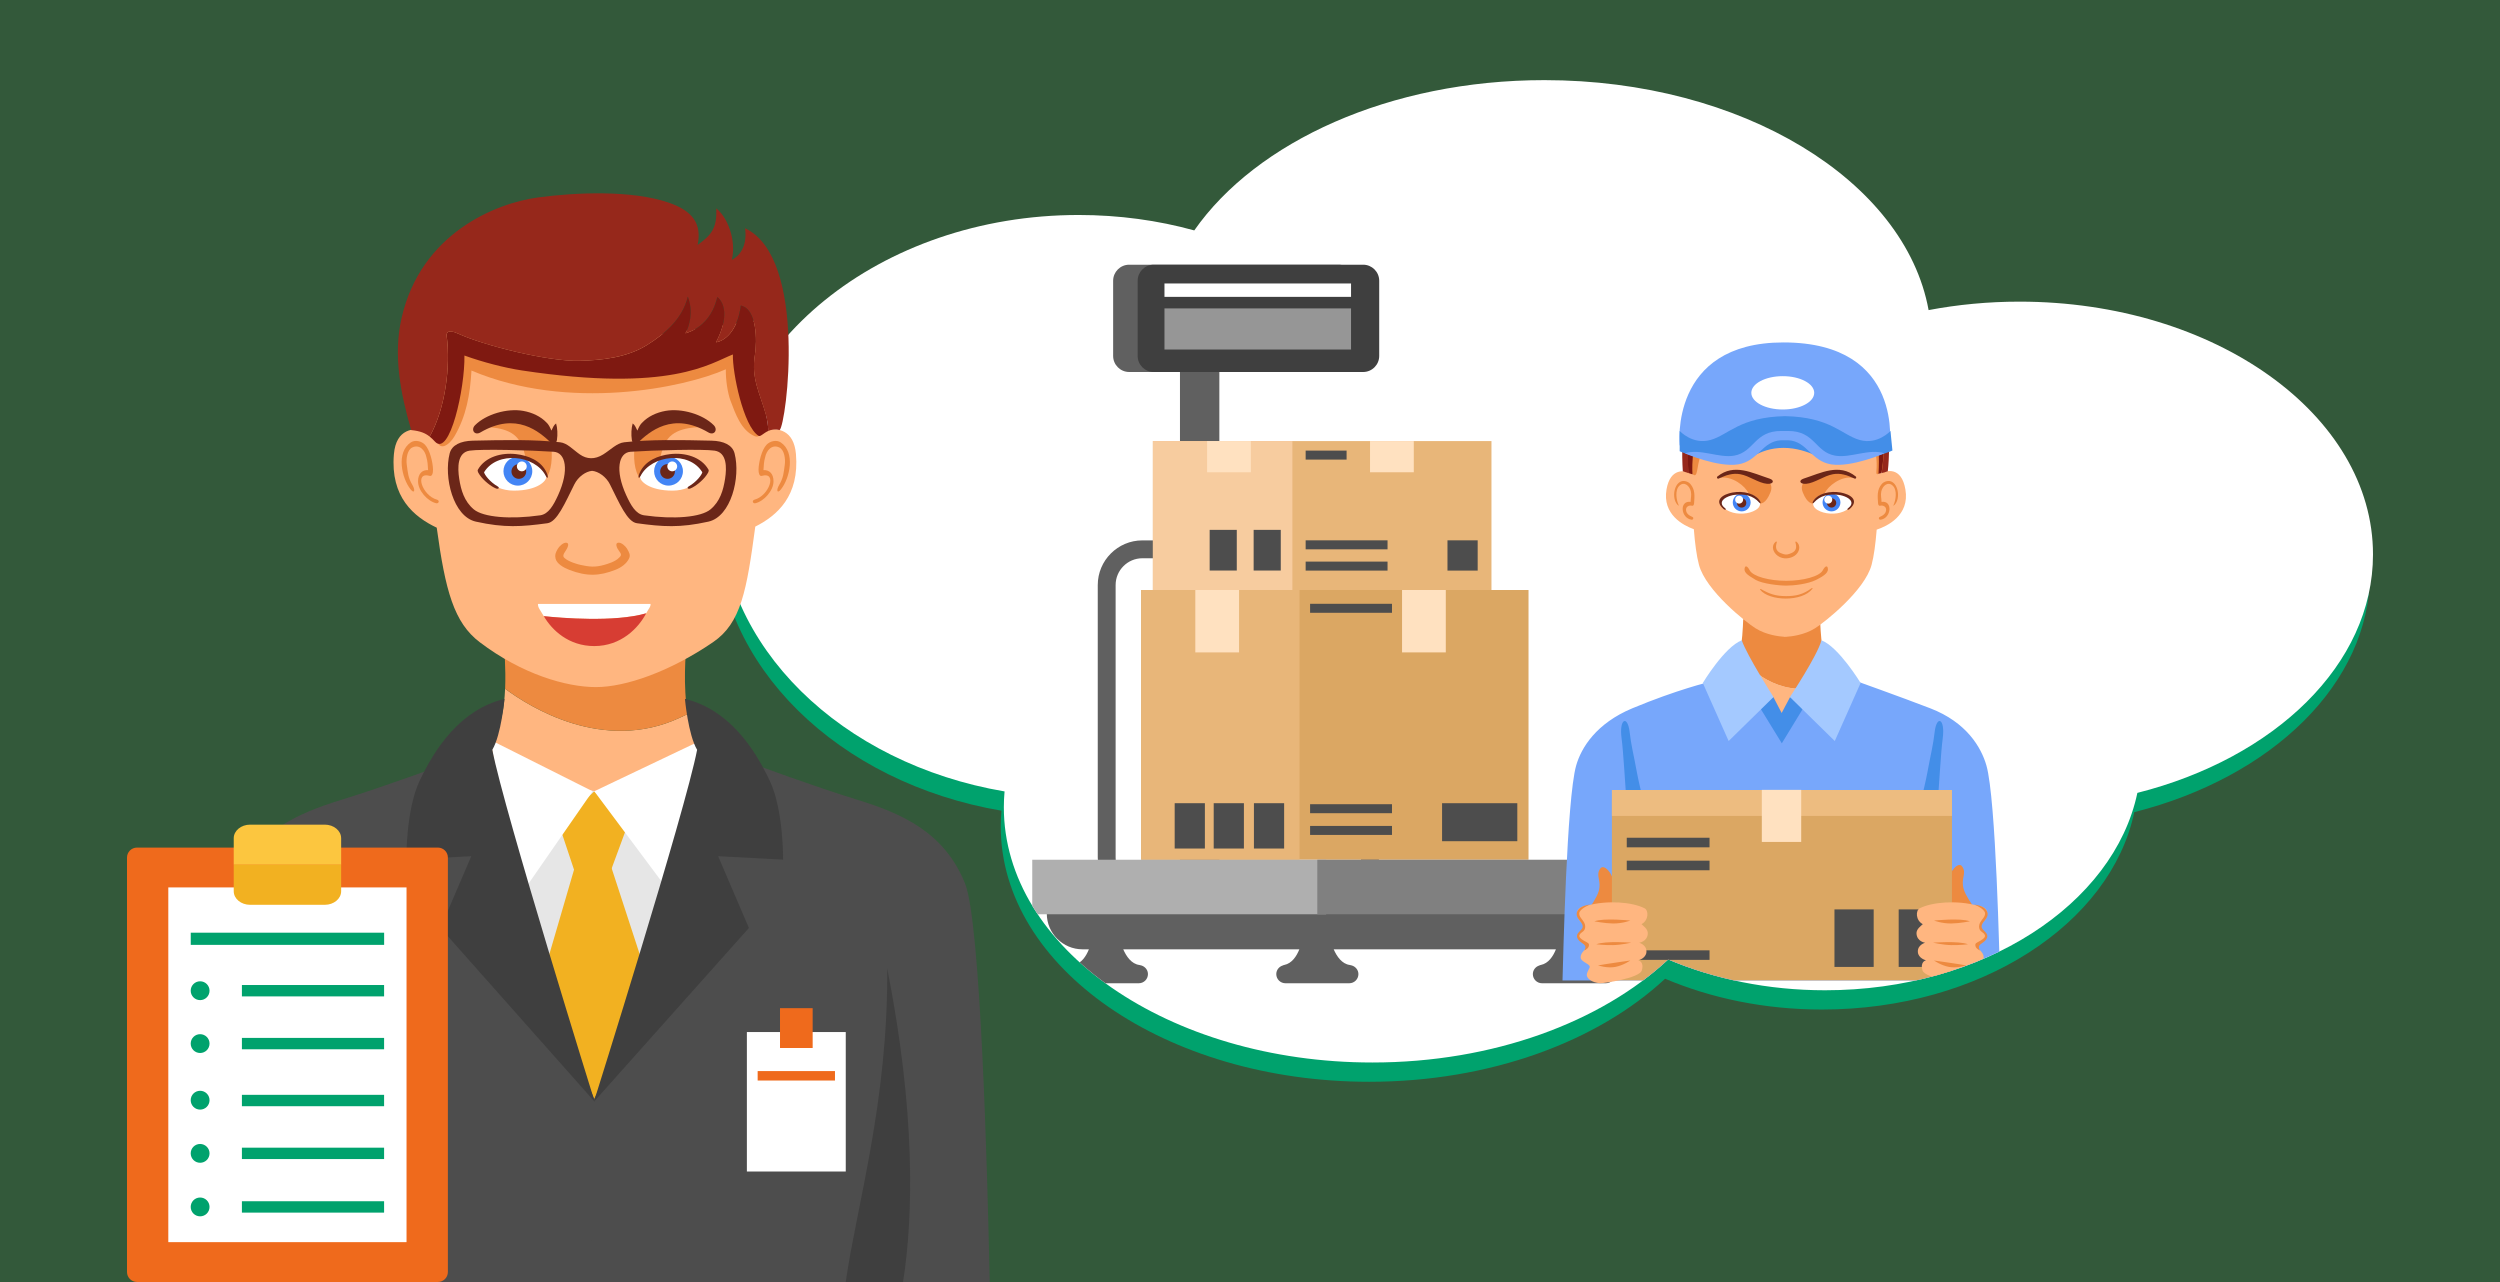 <?xml version="1.0" encoding="utf-8"?>
<!-- Generator: Adobe Illustrator 23.0.5, SVG Export Plug-In . SVG Version: 6.00 Build 0)  -->
<svg version="1.0" id="Layer_1" xmlns="http://www.w3.org/2000/svg" xmlns:xlink="http://www.w3.org/1999/xlink" x="0px" y="0px"
	 viewBox="0 0 624 320" style="enable-background:new 0 0 624 320;" xml:space="preserve">
<rect x="0" y="0" width="624" height="320" fill="#333333" stroke="none"/>
<style type="text/css">
	.st0{opacity:0.3;fill:#35B24A;}
	.st1{fill:#00A26D;}
	.st2{fill:#FFFFFF;}
	.st3{fill:#FFB680;}
	.st4{fill:#ED8A40;}
	.st5{fill:#4385F5;}
	.st6{fill:#6B2618;}
	.st7{fill:#96281B;}
	.st8{fill:#7F1911;}
	.st9{fill:#4D4D4D;}
	.st10{fill:#E6E6E6;}
	.st11{fill:#F2B121;}
	.st12{fill:#3F3F3F;}
	.st13{fill:#D73D33;}
	.st14{fill:#EF6A1C;}
	.st15{fill:#FCC63F;}
	.st16{clip-path:url(#SVGID_2_);}
	.st17{fill:#606060;}
	.st18{fill:#E8B679;}
	.st19{fill:#F7CC9F;}
	.st20{fill:#FFE1C0;}
	.st21{fill:#DBA763;}
	.st22{fill:#AFAFAF;}
	.st23{fill:#808080;}
	.st24{fill:#969696;}
	.st25{fill:#77A7FB;}
	.st26{fill:#438EE8;}
	.st27{fill:#A4C9FF;}
	.st28{fill:#EDBC80;}
</style>
<g>
	<rect y="0" class="st0" width="624" height="320"/>
	<g>
		<path class="st1" d="M591.54,143.2c0-34.85-39.51-63.1-88.24-63.1c-7.84,0-15.44,0.74-22.68,2.11
			c-5.89-32.35-46.58-57.4-95.91-57.4c-38.6,0-71.9,15.34-87.39,37.51c-9.06-2.5-18.76-3.85-28.86-3.85
			c-49.51,0-89.64,32.56-89.64,72.72c0,35.02,30.51,64.25,71.15,71.16c-0.12,1.31-0.18,2.63-0.18,3.96
			c0,35.18,41.18,63.7,91.98,63.7c30.24,0,57.08-10.11,73.84-25.72c11.54,4.88,24.9,7.69,39.15,7.69
			c39.42,0,72.08-21.36,77.96-49.27C566.98,194.04,591.54,170.67,591.54,143.2z"/>
		<path class="st2" d="M592.3,138.39c0-34.85-39.51-63.1-88.24-63.1c-7.84,0-15.44,0.74-22.68,2.11C475.49,45.05,434.8,20,385.48,20
			c-38.6,0-71.9,15.34-87.39,37.51c-9.06-2.5-18.76-3.85-28.86-3.85c-49.51,0-89.64,32.56-89.64,72.72
			c0,35.02,30.51,64.25,71.15,71.16c-0.12,1.31-0.18,2.63-0.18,3.96c0,35.18,41.18,63.7,91.98,63.7c30.24,0,57.08-10.11,73.84-25.72
			c11.54,4.88,24.9,7.69,39.15,7.69c39.42,0,72.08-21.36,77.96-49.27C567.74,189.24,592.3,165.87,592.3,138.39z"/>
		<g>
			<g>
				<g>
					<g>
						<path class="st3" d="M126.07,171.91c-0.19,4.47-0.87,9.15-2.8,11.08c-4.16,4.16-7.68,6.08-7.68,6.08s12.29,10.4,32.63,11.13
							v0.04c0.11,0,0.21-0.01,0.32-0.02c0.11,0,0.21,0.02,0.32,0.02v-0.04c20.33-0.73,32.63-11.13,32.63-11.13s-3.52-1.92-7.68-6.08
							c-1-1-1.66-2.74-2.09-4.8c-0.65,0.31-1.34,0.63-2.06,0.96C150.62,188.03,132.22,176.48,126.07,171.91z"/>
						<path class="st4" d="M171.26,161.89l-22.71,5.83l-22.71-5.83c0,0,0.45,4.87,0.24,10.03c6.14,4.57,24.54,16.11,43.58,7.24
							c0.72-0.34,1.41-0.66,2.06-0.96C170.34,171.67,171.26,161.89,171.26,161.89z"/>
					</g>
					<path class="st3" d="M198.67,113.33c-0.53-6.04-4.48-6.59-7.59-6.05c0.85-11.43,1.61-27.91,1.61-27.91l-43.93,6.4l-43.93-6.4
						c0,0,0.76,16.58,1.61,28.01c-3.16-0.68-7.56-0.43-8.12,5.96c-0.94,10.78,5.03,15.68,10.69,18.37
						c2.14,15.7,4.29,23.71,10.74,28.59c10.56,8,21.62,11.2,29,11.2c7.38,0,18.46-3.86,29.21-11.2c7.04-4.8,8.42-12.97,10.56-28.86
						C194.02,128.68,199.57,123.75,198.67,113.33z"/>
					<path class="st4" d="M190.09,107.14c-0.07-0.42-0.56-0.74-0.94-0.44c-0.56,0.44-3.87-8.06-4.12-8.95
						c-0.56-2.03-0.68-4.05-0.58-6.13c0.01-0.27,0-0.5-0.02-0.72c0.93-0.51,1.88-1,2.77-1.58c1.22-0.8,0.67-2.18-0.36-2.7
						c0.19-0.14,0.4-0.27,0.59-0.41c1.02-0.78,0.19-2.38-1.04-1.98c-5.72,1.84-11.03,4.42-16.92,5.78
						c-5.87,1.36-11.91,1.55-17.91,1.63c-11.01,0.14-22.97-0.12-33.4-4.24c-0.31-0.12-0.67-0.01-0.9,0.22
						c-0.62-0.97-2.47-0.83-2.56,0.63c-0.18,3.08-0.64,6.14-0.86,9.23c-0.2,2.84-0.72,5.63-1.79,8.29c0.02-0.05-1.49,3.89-2.14,3.22
						c-0.34-0.35-1.06-0.01-0.97,0.49c0.66,3.56,3.32,1.45,4.5-0.59c2.97-5.09,3.9-10.44,4.24-16.4
						c24.15,10.24,52.94,4.37,63.49-0.32c-0.05,2.57,0.44,5.93,1.18,7.88c1.2,3.17,2.64,7.39,6,8.81c0.43,0.18,0.85,0.18,1.2-0.16
						C190.12,108.14,190.21,107.9,190.09,107.14z"/>
					<path class="st4" d="M173.81,104.89c-1.15-2.38-4.84-1.61-6.97-1.26c-2.98,0.48-5.68,2.07-7.38,4.56
						c-2.3,3.37-1.48,16.12,4.43,10.36c0.34-0.04,0.64-0.29,0.53-0.71c-0.41-1.6,0.09-1.14,0.28-2.76c0.27-2.35,1.19-4.5,2-5.54
						c1.26-1.62,3.2-2.32,5.2-2.67c2.08-0.37,2.97-0.17,4.26-0.27c0.05,0-0.65-0.57-0.67-0.62
						C175.13,105.3,174.53,104.97,173.81,104.89z"/>
					<path class="st4" d="M122.19,104.89c1.15-2.38,4.85-1.61,6.97-1.26c2.98,0.48,5.68,2.07,7.38,4.56
						c2.3,3.37,1.48,16.12-4.43,10.36c-0.34-0.04-0.64-0.29-0.53-0.71c0.41-1.6-0.09-1.14-0.28-2.76c-0.27-2.35-1.19-4.5-2-5.54
						c-1.26-1.62-3.2-2.32-5.2-2.67c-2.08-0.37-2.97-0.17-4.26-0.27c-0.05,0,0.65-0.57,0.67-0.62
						C120.87,105.3,121.47,104.97,122.19,104.89z"/>
					<g>
						<path class="st2" d="M159.74,118.92c0,0,0.75-2.24,2.67-3.31c1.92-1.07,8.42-2.67,11.3-0.21c2.88,2.45,2.35,2.45,2.35,2.45
							s-2.23,4.61-8.2,4.61C161.89,122.46,159.63,119.98,159.74,118.92z"/>
						<path class="st5" d="M170.46,117.61c0,1.99-1.61,3.6-3.6,3.6c-1.99,0-3.6-1.61-3.6-3.6c0-1.99,1.61-3.6,3.6-3.6
							C168.85,114.01,170.46,115.62,170.46,117.61z"/>
						<path class="st6" d="M168.46,117.68c0,1.02-0.82,1.84-1.84,1.84c-1.02,0-1.84-0.82-1.84-1.84c0-1.02,0.82-1.84,1.84-1.84
							C167.63,115.84,168.46,116.66,168.46,117.68z"/>
						<path class="st6" d="M176.82,117.19c-1.82-3.17-5.89-4.28-9.56-3.84c-2.85,0.34-6.27,1.54-7.63,4.76
							c-0.52,1.24-0.16,1.48,0.28,0.64c2.74-5.22,12.13-6.24,15.39-0.87c-0.15,0.67-1.47,2.43-3.43,3.55
							c-0.47,0.27-0.24,0.77,0.48,0.48c1.17-0.47,3.01-1.89,4-3.32C176.69,118.06,177.06,117.61,176.82,117.19z"/>
						<path class="st2" d="M169.02,116.41c0,0.68-0.55,1.23-1.23,1.23c-0.68,0-1.23-0.55-1.23-1.23c0-0.68,0.55-1.23,1.23-1.23
							C168.47,115.19,169.02,115.73,169.02,116.41z"/>
					</g>
					<g>
						<path class="st2" d="M136.38,118.92c0,0-0.75-2.24-2.67-3.31c-1.92-1.07-8.42-2.67-11.3-0.21c-2.88,2.45-2.35,2.45-2.35,2.45
							s2.23,4.61,8.2,4.61C134.23,122.46,136.49,119.98,136.38,118.92z"/>
						<path class="st5" d="M125.66,117.61c0,1.99,1.61,3.6,3.6,3.6c1.99,0,3.6-1.61,3.6-3.6c0-1.99-1.61-3.6-3.6-3.6
							C127.27,114.01,125.66,115.62,125.66,117.61z"/>
						<path class="st6" d="M127.66,117.68c0,1.02,0.82,1.84,1.84,1.84c1.02,0,1.84-0.82,1.84-1.84c0-1.02-0.82-1.84-1.84-1.84
							C128.49,115.84,127.66,116.66,127.66,117.68z"/>
						<path class="st6" d="M119.3,117.19c1.82-3.17,5.89-4.28,9.56-3.84c2.85,0.34,6.27,1.54,7.63,4.76
							c0.52,1.24,0.16,1.48-0.28,0.64c-2.73-5.22-12.13-6.24-15.39-0.87c0.15,0.67,1.47,2.43,3.43,3.55
							c0.47,0.27,0.24,0.77-0.48,0.48c-1.17-0.47-3.01-1.89-4-3.32C119.43,118.06,119.06,117.61,119.3,117.19z"/>
						<path class="st2" d="M129.01,116.41c0,0.68,0.55,1.23,1.23,1.23c0.68,0,1.23-0.55,1.23-1.23c0-0.68-0.55-1.23-1.23-1.23
							C129.56,115.19,129.01,115.73,129.01,116.41z"/>
					</g>
					<path class="st6" d="M178.14,106.12c-2.73-2.73-8.01-4.28-12.04-3.56c-2.28,0.41-4.36,1.41-5.76,2.88
						c-0.51,0.41-0.93,1.27-1.25,2.04c-0.4-0.77-0.57-1.37-1.17-1.79c-0.34,1.14-0.42,2.76-0.21,4.13c0.13,0.83,0.81,1.33,1.39,0.78
						c3-2.85,8.74-7.94,17.72-2.66C178.27,108.79,179.28,107.27,178.14,106.12z"/>
					<path class="st6" d="M118.58,106.12c2.73-2.73,8.01-4.28,12.04-3.56c2.28,0.41,4.36,1.41,5.76,2.88
						c0.51,0.41,0.93,1.27,1.25,2.04c0.4-0.77,0.57-1.37,1.17-1.79c0.34,1.14,0.42,2.76,0.21,4.13c-0.13,0.83-0.81,1.33-1.39,0.78
						c-3-2.85-8.74-7.94-17.72-2.66C118.46,108.79,117.44,107.27,118.58,106.12z"/>
					<g>
						<path class="st7" d="M185.97,56.97c0.64,4.64-1.55,7.04-3.31,7.89c1.17-4.8-1.01-10.61-3.89-12.85
							c0.26,4.95-1.25,6.7-4.64,9.12c1.07-5.22-1.17-8.48-7.25-10.56c-9.22-3.16-23.19-2.56-32.63-1.28
							c-10.55,1.43-29.21,8.96-34.02,30.1c-2.11,9.3-0.28,18.72,2.4,27.96c2.27,0.23,3.52,0.75,4.61,1.62
							c3.94-7.03,5.25-17.52,4.25-25.09c-0.07-0.52-0.03-1.94,2.92-0.58c6.37,2.93,22.37,6.96,30.25,6.76
							c5.65-0.15,11.8-0.85,16.72-3.88c4.68-2.89,9.01-6.71,10.29-12.15c1.49,3.95,0.32,7.46-0.59,9.17
							c3.79-1.17,6.77-4.05,7.95-9.06c1.6,1.17,3.09,4.8-0.32,11.3c2.03-0.32,5.33-2.56,6.18-9.17c4.05,0.75,4.1,8.84,3.52,12.37
							c-0.96,5.86,1.31,9.61,2.73,14.79c0.37,1.36,0.57,2.79,0.61,4.14c0.73-0.33,1.66-0.52,2.84-0.22
							C196.27,106.07,201.69,64.37,185.97,56.97z"/>
						<path class="st8" d="M188.42,88.64c0.58-3.53,0.53-11.62-3.52-12.37c-0.85,6.61-4.16,8.85-6.18,9.17
							c3.41-6.5,1.92-10.13,0.32-11.3c-1.17,5.01-4.16,7.89-7.95,9.06c0.91-1.7,2.08-5.22,0.59-9.17
							c-1.28,5.44-5.6,9.26-10.29,12.15c-4.92,3.04-11.08,3.74-16.72,3.88c-7.88,0.2-23.88-3.83-30.25-6.76
							c-2.95-1.36-2.99,0.06-2.92,0.58c1,7.56-0.32,18.06-4.25,25.09c0.45,0.36,0.87,0.77,1.31,1.25c3.68,4,7.52-13.33,7.36-21.48
							c4.54,1.64,9.96,3.06,14.39,3.73c37.1,5.6,46.96-1.79,52.62-4c-0.14,4.57,2.64,17.96,6.4,20.31c0.49,0.3,1.19-0.66,2.44-1.22
							c-0.04-1.35-0.24-2.78-0.61-4.14C189.73,98.25,187.46,94.5,188.42,88.64z"/>
					</g>
					<path class="st4" d="M156.5,136.94c-0.37-0.64-1.38-1.5-2.04-1.49c-1.15,0.01-0.47,1.44,0.19,2.27
						c0.69,0.87,0.14,1.18-0.08,1.43c-0.95,1.07-3.08,1.65-3.79,1.85c-2.25,0.64-3.69,0.48-5.88,0c-0.72-0.16-2.89-0.74-3.96-1.69
						c-0.25-0.22-0.63-0.55,0.09-1.58c0.6-0.87,1.34-2.26,0.19-2.27c-0.66,0-1.63,0.89-2,1.53c-0.6,1.03-0.75,1.54-0.56,2.41
						c0.28,1.27,1.92,2.25,3.41,2.83c4.42,1.71,7.57,1.55,11.53,0c1.49-0.58,2.81-1.56,3.41-2.83
						C157.4,138.58,157.11,137.97,156.5,136.94z"/>
					<path class="st4" d="M109.04,124.7c-3.61-0.96-5.74-7.06-1.76-5.92c0.56,0.16,0.82-0.67,0.8-1.6c-0.05-1.83-0.78-4.9-2.02-6.19
						c-0.85-0.89-2.45-1.28-3.52-0.57c-3.72,2.47-2.29,8.93-0.06,11.72c0.96,1.2,1.23,0.25,0.48-1.04c-1.12-1.92-1.14-2.98-1.44-5.2
						c-0.18-1.35,0.11-3.59,1.36-4.2c1.85-0.91,3.24,0.75,3.55,2.45c0.31,0.99,0.36,2.12,0.42,3.19c-1.41-0.08-2.49,0.83-2.51,2.75
						c-0.03,2.38,2.4,5.04,4.54,5.52C109.54,125.74,109.8,124.9,109.04,124.7z"/>
					<path class="st4" d="M188.37,124.7c3.61-0.96,5.74-7.06,1.76-5.92c-0.56,0.16-0.82-0.67-0.8-1.6c0.05-1.83,0.78-4.9,2.02-6.19
						c0.85-0.89,2.45-1.28,3.52-0.57c3.72,2.47,2.29,8.93,0.06,11.72c-0.96,1.2-1.23,0.25-0.48-1.04c1.12-1.92,1.14-2.98,1.44-5.2
						c0.18-1.35-0.11-3.59-1.36-4.2c-1.85-0.91-3.24,0.75-3.55,2.45c-0.31,0.99-0.36,2.12-0.42,3.19c1.41-0.08,2.49,0.83,2.51,2.75
						c0.03,2.38-2.4,5.04-4.54,5.52C187.87,125.74,187.61,124.9,188.37,124.7z"/>
					<path class="st9" d="M151.84,320l-1.37-63.65c0,0-17.06-29.85-21.32-40.09c-4.26-10.24-6.82-23.88-17.91-25.59
						c0,0-14.93,5.54-26.02,8.96c-11.09,3.41-21.75,8.1-26.87,20.9c-3.86,9.66-4.63,70.34-4.77,99.47H151.84z"/>
					<path class="st9" d="M247.03,320c-0.6-29.14-2.29-89.81-6.15-99.47c-5.12-12.79-15.78-17.49-26.87-20.9
						c-11.09-3.41-26.02-8.96-26.02-8.96c-11.09,1.71-13.65,15.35-17.91,25.59s-21.32,40.09-21.32,40.09L147.39,320H247.03z"/>
					<polygon class="st10" points="127.43,205.71 145.67,197.07 150.14,197.71 172.86,208.59 148.01,272.02 130.74,232.36 					"/>
					<polygon class="st11" points="139.59,206.03 143.43,217.54 152.38,217.54 156.86,205.39 148.33,197.5 					"/>
					<polygon class="st11" points="143.64,215.84 135.11,245.05 148.33,274.26 162.19,245.9 152.38,215.84 					"/>
					<polygon class="st2" points="122.42,184.7 147.91,197.5 129.57,223.94 					"/>
					<polygon class="st2" points="175.2,184.7 148.33,197.5 168.06,223.94 					"/>
					<path class="st12" d="M91.34,320c-2.65-18.71-9.5-44.99-10.36-78.29c-4.8,33.3-6.68,53.4-3.95,78.29H91.34z"/>
					<path class="st12" d="M225.4,320c2.66-16.85,3.06-42.82-3.95-78.29c0.26,33.3-7.71,59.58-10.36,78.29H225.4z"/>
					<path class="st12" d="M125.92,174.44c0,0-0.8,8.96-3.04,12.71c2.96,15.35,25.56,87.86,25.56,87.86l-38.49-43.39l7.68-17.91
						l-16.21,0.85c0,0-0.13-12.39,3.31-19.65C108.54,186.86,114.84,177.15,125.92,174.44z"/>
					<path class="st12" d="M170.96,174.44c0,0,0.8,8.96,3.04,12.71c-2.96,15.35-25.77,87.86-25.77,87.86l38.7-43.39l-7.68-17.91
						l16.21,0.85c0,0,0.13-12.39-3.31-19.65C188.34,186.86,182.03,177.15,170.96,174.44z"/>
					<path class="st6" d="M183.35,113.16c-0.54-2.09-2.71-3.1-5.75-3.17c-7.93-0.2-15.42-0.31-21.8,0.4
						c-1.83,0.2-3.41,1.89-5.25,3.04c-2.11,1.32-4.1,1.19-5.81,0c-1.78-1.23-3.12-2.84-4.95-3.04c-6.38-0.71-13.87-0.59-21.8-0.4
						c-3.04,0.08-5.21,1.09-5.75,3.17c-1.54,5.98,0.89,15.79,6.54,17.04c7.13,1.59,11.42,1.27,17.84,0.4
						c2.42-0.33,4.36-4.95,6.74-9.71c0.95-1.9,2.84-3.23,4.43-3.37c1.58,0.14,3.5,1.47,4.45,3.37c2.38,4.76,4.32,9.38,6.74,9.71
						c6.42,0.88,10.7,1.19,17.84-0.4C182.47,128.95,184.9,119.14,183.35,113.16z M139.29,123.62c-1.14,2.48-2.37,4.7-4.45,5
						c-7.47,1.07-14.22,0.49-16.58-1.48c-2.39-1.99-3.21-4.84-3.64-7.64c-0.43-2.81-0.49-6.56,2.6-7.02
						c2.9-0.43,15.04-0.12,20.98,0.28C141.18,112.96,142.17,117.32,139.29,123.62z M180.98,119.5c-0.43,2.8-1.24,5.65-3.64,7.64
						c-2.36,1.97-9.11,2.55-16.58,1.48c-2.08-0.3-3.31-2.52-4.45-5c-2.88-6.3-1.89-10.66,1.08-10.86c5.94-0.4,18.08-0.71,20.98-0.28
						C181.46,112.95,181.41,116.69,180.98,119.5z"/>
					<g>
						<path class="st2" d="M161.29,153.08c0.73-1.39,1.1-1.51,1.1-2.33h-28.12c0,0.96,0.49,1.37,1.46,3.04
							C140.07,154.25,153.31,155.37,161.29,153.08z"/>
						<path class="st13" d="M148.33,161.26c6.72,0,11.06-4.54,12.96-8.18c-7.98,2.29-21.22,1.17-25.56,0.71
							C137.76,157.28,141.93,161.26,148.33,161.26z"/>
					</g>
					<g>
						<rect x="186.42" y="257.6" class="st2" width="24.68" height="34.81"/>
						<rect x="194.69" y="251.64" class="st14" width="8.15" height="9.94"/>
						<rect x="189.11" y="267.34" class="st14" width="19.3" height="2.36"/>
					</g>
				</g>
				<g>
					<path class="st14" d="M109.31,319.98H34.18c-1.36,0-2.48-1.12-2.48-2.48V214.04c0-1.36,1.12-2.48,2.48-2.48h75.13
						c1.36,0,2.48,1.12,2.48,2.48V317.5C111.79,318.87,110.67,319.98,109.31,319.98z"/>
					<rect x="42.01" y="221.5" class="st2" width="59.46" height="88.54"/>
					<g>
						<path class="st15" d="M85.15,209.21c0-1.86-1.84-3.38-4.08-3.38H62.42c-2.24,0-4.08,1.52-4.08,3.38v6.63h26.81V209.21z"/>
						<path class="st11" d="M62.42,225.84h18.65c2.25,0,4.08-1.52,4.08-3.38v-6.63H58.34v6.63
							C58.34,224.32,60.17,225.84,62.42,225.84z"/>
					</g>
					<g>
						<rect x="60.38" y="273.27" class="st1" width="35.49" height="2.84"/>
						<rect x="60.38" y="286.46" class="st1" width="35.49" height="2.84"/>
						<rect x="60.38" y="299.83" class="st1" width="35.49" height="2.84"/>
						<rect x="60.38" y="245.86" class="st1" width="35.49" height="2.84"/>
						<rect x="60.38" y="259.06" class="st1" width="35.49" height="2.84"/>
					</g>
					<g>
						<path class="st1" d="M52.3,247.28c0,1.3-1.05,2.35-2.35,2.35c-1.3,0-2.35-1.05-2.35-2.35c0-1.3,1.05-2.35,2.35-2.35
							C51.25,244.93,52.3,245.98,52.3,247.28z"/>
						<path class="st1" d="M52.3,260.48c0,1.3-1.05,2.35-2.35,2.35c-1.3,0-2.35-1.05-2.35-2.35c0-1.3,1.05-2.35,2.35-2.35
							C51.25,258.13,52.3,259.18,52.3,260.48z"/>
						<path class="st1" d="M52.3,274.61c0,1.3-1.05,2.35-2.35,2.35c-1.3,0-2.35-1.05-2.35-2.35c0-1.3,1.05-2.35,2.35-2.35
							C51.25,272.26,52.3,273.31,52.3,274.61z"/>
						<path class="st1" d="M52.3,287.88c0,1.3-1.05,2.35-2.35,2.35c-1.3,0-2.35-1.05-2.35-2.35c0-1.3,1.05-2.35,2.35-2.35
							C51.25,285.54,52.3,286.59,52.3,287.88z"/>
						<path class="st1" d="M52.3,301.25c0,1.3-1.05,2.35-2.35,2.35c-1.3,0-2.35-1.05-2.35-2.35c0-1.3,1.05-2.35,2.35-2.35
							C51.25,298.9,52.3,299.95,52.3,301.25z"/>
					</g>
					<rect x="47.61" y="232.8" class="st1" width="48.27" height="3.04"/>
				</g>
			</g>
			<g>
				<defs>
					<path id="SVGID_1_" d="M592.3,138.39c0-34.85-39.51-63.1-88.24-63.1c-7.84,0-15.44,0.74-22.68,2.11
						C475.49,45.05,434.8,20,385.48,20c-38.6,0-71.9,15.34-87.39,37.51c-9.06-2.5-18.76-3.85-28.86-3.85
						c-49.51,0-89.64,32.56-89.64,72.72c0,35.02,30.51,64.25,71.15,71.16c-0.12,1.31-0.18,2.63-0.18,3.96
						c0,35.18,41.18,63.7,91.98,63.7c30.24,0,57.08-10.11,73.84-25.72c11.54,4.88,24.9,7.69,39.15,7.69
						c39.42,0,72.08-21.36,77.96-49.27C567.74,189.24,592.3,165.87,592.3,138.39z"/>
				</defs>
				<clipPath id="SVGID_2_">
					<use xlink:href="#SVGID_1_"  style="overflow:visible;"/>
				</clipPath>
				<g class="st16">
					<g>
						<rect x="294.52" y="86.9" class="st17" width="9.83" height="133.82"/>
						<g>
							<path class="st17" d="M333.05,225.17h-47.91c-6.14,0-11.14-5-11.14-11.14v-68.01c0-6.14,5-11.14,11.14-11.14h47.91
								c6.14,0,11.14,5,11.14,11.14v68.01C344.19,220.18,339.19,225.17,333.05,225.17z M285.14,139.34c-3.68,0-6.68,3-6.68,6.68
								v68.01c0,3.68,3,6.68,6.68,6.68h47.91c3.68,0,6.68-3,6.68-6.68v-68.01c0-3.68-3-6.68-6.68-6.68H285.14z"/>
						</g>
						<g>
							<rect x="287.76" y="110.09" class="st18" width="84.51" height="37.17"/>
							<rect x="287.76" y="110.09" class="st19" width="34.82" height="37.17"/>
							<rect x="301.29" y="110.09" class="st20" width="10.92" height="7.79"/>
							<rect x="341.96" y="110.09" class="st20" width="10.92" height="7.79"/>
							<rect x="312.91" y="132.25" class="st9" width="6.77" height="10.16"/>
							<rect x="361.29" y="134.87" class="st9" width="7.54" height="7.55"/>
							<rect x="301.93" y="132.25" class="st9" width="6.77" height="10.16"/>
							<rect x="325.89" y="140.17" class="st9" width="20.44" height="2.25"/>
							<rect x="325.89" y="134.87" class="st9" width="20.44" height="2.25"/>
							<rect x="325.89" y="112.47" class="st9" width="10.22" height="2.25"/>
						</g>
						<g>
							<rect x="284.83" y="147.26" class="st21" width="96.69" height="67.33"/>
							<rect x="284.83" y="147.26" class="st18" width="39.53" height="67.33"/>
							<rect x="298.35" y="147.26" class="st20" width="10.92" height="15.58"/>
							<rect x="349.95" y="147.26" class="st20" width="10.92" height="15.58"/>
							<rect x="312.98" y="200.48" class="st9" width="7.54" height="11.32"/>
							<rect x="359.94" y="200.48" class="st9" width="18.78" height="9.49"/>
							<rect x="302.94" y="200.48" class="st9" width="7.54" height="11.32"/>
							<rect x="293.2" y="200.48" class="st9" width="7.54" height="11.32"/>
							<rect x="327" y="200.72" class="st9" width="20.44" height="2.25"/>
							<rect x="327" y="206.15" class="st9" width="20.44" height="2.25"/>
							<rect x="327" y="150.71" class="st9" width="20.44" height="2.25"/>
						</g>
						<g>
							<path class="st17" d="M405.06,228.04v-0.54H261.28v0.54c0,4.9,4.01,8.91,8.91,8.91h1.6c-0.7,1.74-1.86,3.51-3.76,3.9
								c-0.2,0.04-0.32,0.09-0.4,0.14c-0.92,0.29-1.6,1.13-1.6,2.15c0,1.26,1.03,2.28,2.28,2.28h15.94c1.26,0,2.28-1.03,2.28-2.28
								c0-1.02-0.69-1.85-1.61-2.15c-0.12-0.05-0.27-0.09-0.53-0.13c-1.96-0.26-3.24-2.1-4.03-3.91h43.96
								c-0.7,1.74-1.86,3.51-3.76,3.9c-0.2,0.04-0.32,0.09-0.4,0.14c-0.92,0.29-1.6,1.13-1.6,2.15c0,1.26,1.03,2.28,2.28,2.28h15.94
								c1.26,0,2.28-1.03,2.28-2.28c0-1.02-0.69-1.85-1.61-2.15c-0.12-0.05-0.27-0.09-0.53-0.13c-1.96-0.26-3.24-2.1-4.03-3.91
								h55.47c-0.7,1.74-1.86,3.51-3.76,3.9c-0.2,0.04-0.32,0.09-0.4,0.14c-0.92,0.29-1.6,1.13-1.6,2.15c0,1.26,1.03,2.28,2.28,2.28
								h15.94c1.26,0,2.28-1.03,2.28-2.28c0-1.02-0.69-1.85-1.61-2.15c-0.12-0.05-0.27-0.09-0.53-0.13
								c-1.99-0.27-3.27-2.15-4.06-3.98C401.44,236.5,405.06,232.69,405.06,228.04z"/>
							<rect x="257.65" y="214.59" class="st22" width="73.35" height="13.61"/>
							<rect x="328.8" y="214.59" class="st23" width="81.96" height="13.61"/>
						</g>
						<g>
							<path class="st17" d="M334.13,92.85h-52.29c-2.2,0-4-1.8-4-4V70.07c0-2.2,1.8-4,4-4h52.29c2.2,0,4,1.8,4,4v18.78
								C338.13,91.05,336.33,92.85,334.13,92.85z"/>
							<path class="st12" d="M340.25,92.85h-52.29c-2.2,0-4-1.8-4-4V70.07c0-2.2,1.8-4,4-4h52.29c2.2,0,4,1.8,4,4v18.78
								C344.25,91.05,342.45,92.85,340.25,92.85z"/>
							<rect x="290.65" y="70.76" class="st2" width="46.57" height="3.34"/>
							<rect x="290.65" y="76.98" class="st24" width="46.57" height="10.26"/>
						</g>
					</g>
					<g>
						<g>
							<g>
								<path class="st3" d="M440.13,155.61c1.44,0.69,2.98,1.04,4.55,1.2c-0.05-0.11-0.08-0.18-0.08-0.18l-9.49-3.35
									c0,0,0,0.49-0.02,1.29C436.81,154.11,438.46,154.82,440.13,155.61z"/>
								<path class="st3" d="M457.94,169.72c-0.6,0.34-1.27,0.66-2.06,0.96c-10.19,3.99-18.47-2.52-21.7-6.97
									c-0.5,2.53-1.25,4.79-2.41,5.76c-3.35,2.79-8.93,4.47-8.93,4.47s10.05,10.6,21.77,10.05c0.03,0,0.06-0.01,0.09-0.01
									c0.03,0,0.06,0.01,0.09,0.01c11.72,0.56,21.77-10.05,21.77-10.05S461.31,172.36,457.94,169.72z"/>
								<path class="st3" d="M454.35,155.82c-0.07-1.51-0.07-2.53-0.07-2.53l-9.49,3.35c0,0-0.03,0.08-0.08,0.18
									C447.89,157.14,451.22,156.58,454.35,155.82z"/>
								<path class="st4" d="M444.71,156.82c-0.01,0-0.02,0-0.03,0c0.01,0.01,0.01,0.02,0.01,0.03
									C444.7,156.84,444.7,156.83,444.71,156.82z"/>
								<path class="st4" d="M455.88,170.68c0.78-0.31,1.46-0.63,2.06-0.96c-0.1-0.08-0.21-0.16-0.31-0.24
									c-2.43-2.03-3.1-9.64-3.28-13.66c-3.12,0.76-6.46,1.32-9.64,1c-0.01,0.01-0.01,0.02-0.01,0.03
									c-0.01-0.01-0.01-0.02-0.01-0.03c-1.57-0.16-3.11-0.51-4.55-1.2c-1.67-0.8-3.32-1.5-5.04-1.04
									c-0.06,1.95-0.25,5.78-0.91,9.14C437.42,168.17,445.7,174.68,455.88,170.68z"/>
							</g>
							<g>
								<path class="st3" d="M475.59,122.18c-1-5.84-4.75-4.8-6.61-3.95c0.07-7.05,0.05-17.29,0.05-17.29l-23.14,1.18l-0.27-0.04
									l-0.28,0.04l-22.74-1.5c0,0-0.43,10.48-0.36,17.46c-1.75-0.69-5.34-1.37-6.28,4.09c-1.07,6.24,4.16,8.96,6.82,9.92
									c0.28,3.51,0.68,6.67,1.28,8.89c1.71,6.42,11.69,14.32,14.12,15.84c2.69,1.68,5.9,2.04,7.15,2.12v0.02c0,0,0.1,0,0.28-0.01
									c0.17,0.01,0.27,0.01,0.27,0.01v-0.02c1.26-0.08,4.47-0.44,7.15-2.12c2.43-1.52,12.41-9.42,14.12-15.84
									c0.59-2.2,0.99-5.31,1.27-8.78C470.94,131.37,476.71,128.71,475.59,122.18z"/>
								<path class="st4" d="M472.03,120.17c-0.77-0.31-1.82,0.03-2.35,0.65c-1.21,1.41-1.04,3.04-0.92,4.75
									c0.04,0.59,0.29,0.73,0.53,0.66c0.69-0.19,1.5,0.22,1.49,0.99c-0.02,1-0.83,1.47-1.61,1.82c-0.38,0.17-0.18,0.73,0.21,0.68
									c2.72-0.34,3.14-4.86,0.25-4.45c-0.01-0.92-0.26-1.66-0.06-2.59c0.29-1.36,1.6-2.59,2.82-1.49c1.24,1.12,0.8,3.69,0.21,4.94
									c-0.02,0.05,0.04,0.09,0.08,0.06C474.34,124.92,474.02,120.97,472.03,120.17z"/>
								<path class="st4" d="M419.58,120.17c0.77-0.31,1.82,0.03,2.35,0.65c1.21,1.41,1.04,3.04,0.92,4.75
									c-0.04,0.59-0.29,0.73-0.53,0.66c-0.69-0.19-1.5,0.22-1.49,0.99c0.02,1,0.83,1.47,1.61,1.82c0.38,0.17,0.18,0.73-0.21,0.68
									c-2.72-0.34-3.14-4.86-0.25-4.45c0.01-0.92,0.26-1.66,0.06-2.59c-0.29-1.36-1.6-2.59-2.82-1.49
									c-1.24,1.12-0.8,3.69-0.21,4.94c0.02,0.05-0.04,0.09-0.08,0.06C417.27,124.92,417.59,120.97,419.58,120.17z"/>
								<path class="st4" d="M456.19,141.67c-0.14-0.49-0.63-0.44-1.22,0.67c-0.81,1.55-4.94,2.63-9.13,2.63
									c-4.18,0-8.32-1.08-9.12-2.63c-0.58-1.12-1.07-1.16-1.22-0.67c-0.32,1.08,0.41,1.73,2.7,3.06c1.64,0.96,5.79,1.45,7.71,1.44
									c1.89,0,5.38-0.42,7.37-1.42C455.65,143.57,456.51,142.75,456.19,141.67z"/>
								<path class="st4" d="M464.1,103.92c-5.86-2.97-13.99-2.38-20.33-2.51c-5.26-0.11-12.94-1.35-17.57,2.29
									c-4.65,3.65-5.03,14.19-5.03,14.19c0.33,0.18,0.5-0.4,0.81-0.12c0.31,0.29,1.24,1.9,1.61-0.24
									c0.89-5.14,2.18-11.08,8.73-10.64c4.58,0.31,8.98,1.12,13.62,1.22c4.89,0.11,9.47-0.21,14.24-1.2
									c6.86-1.43,8.64,5.52,8.17,10.67c-0.13,1.43,0.62,0.56,0.96,0.29c0.38-0.3,0.79,0.18,1.19-0.05
									C470.97,111.9,469.75,106.79,464.1,103.92z"/>
								<g>
									<path class="st7" d="M463.31,92.67c-2.06-1.2-2.89-2.96-5.85-4.11c-3.44-1-7.05-1.38-10.65-1.26
										c-10.81,0.35-18.55,5.46-25.64,13.33c-1.91,6.94-1.14,17-1.14,17l1.39,0.45c-0.32-5.64,0.1-10.66,2.17-13.92
										c2.57-4.06,10.07-4.28,14.47-2.84c0.12-0.02,0.24-0.04,0.35-0.06c-1.24-1.04-2.15-3.94-2.15-5.51
										c1.52,1.51,3.99,2.93,6.03,3.48c1.6,0.43,3.32,0.28,4.84,0.88c-0.46-0.48-0.8-1.15-1-1.72c-0.34-0.96-0.54-3.59-0.3-4.49
										c3.11,4.17,8.3,5.41,13.08,6.34c2.39,0.46,5.92,0.64,7.97,2.13c3.79,2.73,3.77,9.19,2.78,15.72l1.53-0.45
										c0,0,1.02-7.91-0.57-15.78C469.31,97.77,466.87,95.16,463.31,92.67z"/>
									<path class="st8" d="M466.86,102.35c-2.05-1.48-5.58-1.66-7.97-2.13c-4.78-0.93-9.97-2.17-13.08-6.34
										c-0.24,0.9-0.04,3.53,0.3,4.49c0.21,0.57,0.54,1.24,1,1.72c-1.53-0.6-3.24-0.45-4.84-0.88c-2.04-0.54-4.51-1.97-6.03-3.48
										c0,1.57,0.91,4.47,2.15,5.51c-0.12,0.02-0.24,0.05-0.35,0.06c-4.39-1.45-11.9-1.22-14.47,2.84
										c-2.07,3.26-2.48,8.28-2.17,13.92l1.04,0.34c0,0-0.52-7.17,2.07-11.32c2.59-4.14,8.91-2.4,20.14-2.4
										c11.23,0,19.01-2.47,22.87,1.88c2.01,2.27,1.35,11.72,1.35,11.72l0.76-0.22C470.62,111.55,470.64,105.09,466.86,102.35z"/>
								</g>
								<path class="st4" d="M452.17,146.82c-2.17,1.61-4.04,1.97-6.35,1.97c-2.69,0-4.17-0.56-6.31-1.77
									c-0.1-0.06-0.25,0.08-0.19,0.16c2.25,2.9,10.51,3.11,13.07-0.23C452.51,146.81,452.32,146.71,452.17,146.82z"/>
								<path class="st4" d="M448.39,135.21c-0.12-0.1-0.32-0.01-0.27,0.14c0.73,2.22-0.75,2.62-1.52,2.91
									c-0.63,0.23-1.07,0.17-1.58,0c-0.78-0.26-2.25-0.69-1.52-2.91c0.05-0.16-0.15-0.24-0.27-0.14c-1.27,1.07-0.66,2.7,0.5,3.53
									c1.42,1.02,3.2,0.64,4.17,0C449.08,137.96,449.66,136.28,448.39,135.21z"/>
								<g>
									<path class="st4" d="M452.27,119.21c2.43-0.91,5.89-2.06,8.3-0.93c0.13,0.06,0.14,0.2,0.08,0.3
										c0.59,0.03,1.22,0.22,1.94,0.64c0.03,0.02,0.01,0.06-0.02,0.06c-2.99-0.59-6.36,2.05-7.14,3.87
										c-0.51,1.19-3.25,5.2-5.44-0.21C449.11,120.78,450.62,119.82,452.27,119.21z"/>
									<g>
										<path class="st2" d="M462.13,124.38c-1.82-1.86-5.13-1.74-7.48-0.86c-0.03-0.01-0.06-0.02-0.1,0
											c-1.88,0.71-2.89,2.55-0.93,3.76c1.76,1.09,4.57,1.21,6.44,0.43C461.15,127.26,463.53,125.81,462.13,124.38z"/>
										<path class="st5" d="M459.37,125.41c0,1.23-1,2.23-2.23,2.23c-1.23,0-2.23-1-2.23-2.23c0-1.23,1-2.23,2.23-2.23
											C458.37,123.18,459.37,124.18,459.37,125.41z"/>
										<path class="st6" d="M458.32,125.53c0,0.64-0.52,1.16-1.16,1.16c-0.64,0-1.16-0.52-1.16-1.16c0-0.64,0.52-1.16,1.16-1.16
											C457.8,124.37,458.32,124.89,458.32,125.53z"/>
										<path class="st2" d="M457.33,124.71c0,0.55-0.44,0.99-0.99,0.99c-0.55,0-0.99-0.44-0.99-0.99c0-0.55,0.44-0.99,0.99-0.99
											C456.89,123.71,457.33,124.16,457.33,124.71z"/>
										<path class="st6" d="M459.33,122.91c-2.41-0.42-5.62,0.18-6.79,2.21c-0.19,0.32-0.12,0.7,0.21,0.33
											c1.61-1.81,3.65-2.19,6.07-1.94c1.28,0.13,3.46,0.91,3.29,2.19c-0.04,0.34-0.22,0.66-0.81,1.14
											c-0.46,0.37-0.05,0.57,0.39,0.19C464.22,124.81,461.78,123.33,459.33,122.91z"/>
									</g>
									<path class="st6" d="M450.19,119.46c4.33-1.4,8.85-3.89,13.02-0.52c0.26,0.21,0,0.64-0.26,0.53
										c-2.02-0.91-3.56-1.44-5.43-1.11c-2.3,0.41-4.57,2.22-6.72,2.4C449.23,120.89,448.84,119.9,450.19,119.46z"/>
								</g>
								<g>
									<path class="st4" d="M439.6,119.21c-2.43-0.91-5.89-2.06-8.3-0.93c-0.13,0.06-0.14,0.2-0.08,0.3
										c-0.59,0.03-1.22,0.22-1.94,0.64c-0.03,0.02-0.01,0.06,0.02,0.06c2.99-0.59,6.36,2.05,7.14,3.87
										c0.51,1.19,3.25,5.2,5.44-0.21C442.76,120.78,441.25,119.82,439.6,119.21z"/>
									<g>
										<path class="st2" d="M429.74,124.38c1.82-1.86,5.13-1.74,7.48-0.86c0.03-0.01,0.06-0.02,0.1,0
											c1.88,0.71,2.89,2.55,0.93,3.76c-1.76,1.09-4.57,1.21-6.44,0.43C430.72,127.26,428.34,125.81,429.74,124.38z"/>
										<path class="st5" d="M432.5,125.41c0,1.23,1,2.23,2.23,2.23c1.23,0,2.23-1,2.23-2.23c0-1.23-1-2.23-2.23-2.23
											C433.5,123.18,432.5,124.18,432.5,125.41z"/>
										<circle class="st6" cx="434.71" cy="125.53" r="1.16"/>
										<path class="st2" d="M433.1,124.71c0,0.55,0.44,0.99,0.99,0.99s0.99-0.44,0.99-0.99c0-0.55-0.44-0.99-0.99-0.99
											S433.1,124.16,433.1,124.71z"/>
										<path class="st6" d="M432.54,122.91c2.41-0.42,5.62,0.18,6.79,2.21c0.19,0.32,0.12,0.7-0.21,0.33
											c-1.61-1.81-3.65-2.19-6.07-1.94c-1.28,0.13-3.46,0.91-3.29,2.19c0.04,0.34,0.22,0.66,0.81,1.14
											c0.46,0.37,0.05,0.57-0.39,0.19C427.65,124.81,430.09,123.33,432.54,122.91z"/>
									</g>
									<path class="st6" d="M441.68,119.46c-4.33-1.4-8.85-3.89-13.02-0.52c-0.26,0.21,0,0.64,0.26,0.53
										c2.01-0.91,3.56-1.44,5.43-1.11c2.3,0.41,4.57,2.22,6.72,2.4C442.64,120.89,443.03,119.9,441.68,119.46z"/>
								</g>
								<g>
									<path class="st25" d="M419.25,111.17c0,0-2.75-25.7,25.91-25.7c30.47,0,26.46,26.29,26.46,26.29s-5.99-1.88-26.19-1.88
										C426.18,109.87,419.25,111.17,419.25,111.17z"/>
									<path class="st26" d="M464.19,109.82c-4.49-1.25-7.21-5.7-18.61-5.95c-0.01,0-0.02,0-0.02,0c-0.01,0-0.02,0-0.02,0
										c-11.39,0.25-14.11,4.7-18.61,5.95c-4.49,1.25-7.68-2.26-7.68-2.26v5.07c0,0,3.54,1.85,13.48,2.77
										c3.31,0.31,5.93-3.61,12.43-3.61c6.5,0,10.52,3.88,13.97,3.54c9.36-0.94,13.22-2.88,13.22-2.88l-0.49-4.89
										C471.87,107.57,468.68,111.08,464.19,109.82z"/>
									<path class="st25" d="M458.05,113.73c-5.04-0.9-5-6.16-11.73-6.16c-0.14,0-1.61,0-1.74,0c-6.73,0-6.69,5.26-11.73,6.16
										c-3.81,0.68-8.43-1.84-12.33-0.58c0,0,8.22,3.56,13.3,2.76c5.08-0.8,5.96-5.77,10.71-6.02c0.36-0.02,1.48-0.02,1.84,0
										c4.75,0.26,5.63,5.23,10.71,6.02c5.08,0.8,13.3-2.76,13.3-2.76C466.48,111.89,461.86,114.41,458.05,113.73z"/>
									<path class="st2" d="M452.83,98.05c0,2.3-3.51,4.16-7.85,4.16c-4.34,0-7.85-1.86-7.85-4.16s3.51-4.16,7.85-4.16
										C449.31,93.89,452.83,95.75,452.83,98.05z"/>
								</g>
							</g>
							<g>
								<path class="st25" d="M499.22,244.72c-0.15-4.77-1-45.24-3.41-53.65c-1.28-4.48-4.92-10.78-14.02-14.28
									c-7.26-2.8-19.42-7.14-19.42-7.14c-2.34,2.97-6.23,2.92-11.65,4.34c-2.31,0.61-3.87,5.75-6.23,5.75
									c-3.22,0-2.82-5.92-5.79-6.98c-4.33-1.54-10.06-0.04-12.04-2.55c0,0-8.05,1.92-19.23,6.58c-8.99,3.75-12.74,9.8-14.02,14.28
									c-2.4,8.41-3.25,48.88-3.41,53.65H499.22z"/>
								<path class="st26" d="M411.89,225.32h-7.45c-0.31-2.19,0.19-4.74,0.43-6.59c0.87-6.76,1.63-13.52,0.99-20.3
									c-0.15-1.56-0.67-10.9-1.1-14.02c-0.7-5.11,1.5-6.01,2-1.7c0.41,3.53,0.9,5.11,1.8,10.01c0.86,4.69,2.63,10.58,3.02,13.3
									c0.46,3.28-0.32,8.04-0.61,11.33C410.67,220.68,411.38,222.28,411.89,225.32z"/>
								<path class="st26" d="M477.76,225.32h7.45c0.31-2.19-0.19-4.74-0.43-6.59c-0.87-6.76-1.63-13.52-0.99-20.3
									c0.15-1.56,0.67-10.9,1.1-14.02c0.7-5.11-1.5-6.01-2-1.7c-0.41,3.53-0.9,5.11-1.8,10.01c-0.86,4.69-2.63,10.58-3.02,13.3
									c-0.46,3.28,0.32,8.04,0.61,11.33C478.98,220.68,478.27,222.28,477.76,225.32z"/>
							</g>
							<polygon class="st26" points="446.81,173.98 444.7,177.96 442.63,173.98 438.71,175.7 444.74,185.53 450.73,175.7 							"/>
							<path class="st27" d="M434.74,159.82c1.36,3.9,7.93,14.16,7.93,14.16l-11.2,10.98l-6.45-14.49
								C425.02,170.47,430.44,161.46,434.74,159.82z"/>
							<path class="st27" d="M454.64,159.82c-1.05,3.9-7.88,14.16-7.88,14.16l11.2,10.98l6.45-14.49
								C464.41,170.47,458.94,161.46,454.64,159.82z"/>
							<path class="st4" d="M492.23,225.77c0,0-1.59-2.2-2.08-3.8c-0.84-2.72,0.87-3.99-0.43-5.74c-0.68-0.91-1.97,0.15-2.72,1.58
								c-0.75,1.43-2.33,5.5-1.41,8.32C486.52,228.96,492.23,225.77,492.23,225.77z"/>
							<path class="st4" d="M396.93,226.32c0,0,1.59-2.2,2.08-3.8c0.84-2.72-0.87-3.99,0.43-5.74c0.68-0.91,1.97,0.15,2.72,1.58
								c0.75,1.43,2.33,5.5,1.41,8.32C402.65,229.51,396.93,226.32,396.93,226.32z"/>
						</g>
						<g>
							<rect x="402.33" y="199.57" class="st21" width="84.88" height="45.14"/>
							<rect x="402.33" y="197.19" class="st28" width="84.88" height="6.46"/>
							<rect x="406.04" y="209.1" class="st9" width="20.66" height="2.39"/>
							<rect x="406.04" y="214.83" class="st9" width="20.66" height="2.39"/>
							<rect x="406.04" y="237.2" class="st9" width="20.66" height="2.39"/>
							<rect x="473.91" y="226.98" class="st9" width="9.79" height="14.37"/>
							<rect x="457.88" y="226.98" class="st9" width="9.79" height="14.37"/>
							<rect x="439.75" y="197.15" class="st20" width="9.83" height="13"/>
						</g>
						<g>
							<path class="st3" d="M493.56,226.05c0,0,2.51,0.17,2.46,1.98c-0.05,1.81-1.66,2.35-1.63,3.07c0.02,0.72,0.82,1.44,1.15,2.5
								c0.33,1.06-2.04,1.66-1.97,2.67c0.04,0.57,1.56,1.39,1.56,2.65s-2.57,1.64-2.25,2.57c0.21,0.61,0.82,1.32,0.69,2.05
								c-0.13,0.73-1.25,1.72-3.29,1.87c-0.82,0.06-9.84-1.24-10.42-3.19c-0.67-2.25,0.89-2.54,0.89-2.52c0,0-1.95-0.47-2.05-2.08
								c-0.12-1.8,1.82-2.31,1.82-2.31s-2-0.26-2.16-2.24c-0.1-1.2,1.19-2,1.57-2.4c-1.82-0.95-1.81-3.43-0.77-3.96
								C482.22,225.15,488.43,224.63,493.56,226.05z"/>
							<path class="st4" d="M490.79,240.97c0,0-2.3,0.76-4.34,0.37c-2.03-0.39-3.72-1.6-3.72-1.6S488.89,240.61,490.79,240.97z"/>
							<path class="st4" d="M491.21,235.69c0,0-1.93,0.25-4.19,0.21c-2.07-0.04-4.55-0.61-4.55-0.61S488.85,234.79,491.21,235.69z"
								/>
							<path class="st4" d="M491.69,229.96c0,0-2.52,0.51-4.59,0.54c-2.43,0.04-4.37-0.73-4.37-0.73S489.34,229.07,491.69,229.96z"
								/>
							<path class="st4" d="M494.25,237.27c-0.62-0.29-1.28-0.72-1.2-1.54c0.04-0.4,0.69-0.58,1.3-0.96c0.65-0.4,1.38-0.88,1-1.52
								c-0.4-0.67-1.42-0.72-1.37-2.07c0.05-1.35,1.55-2.04,1.49-3.21c-0.06-1.17-2.75-2.23-2.75-2.23s1.97,0.26,2.77,1.09
								c0.8,0.83,0.86,1.69,0.04,2.73c-0.66,0.83-1.32,1.58-0.64,2.39c0.6,0.72,1.64,1.29,0.89,2.49
								C495.11,235.54,493.16,235.71,494.25,237.27z"/>
						</g>
						<g>
							<path class="st3" d="M396.09,226.05c0,0-2.51,0.17-2.46,1.98c0.05,1.81,1.66,2.35,1.63,3.07c-0.02,0.72-0.82,1.44-1.15,2.5
								c-0.33,1.06,2.04,1.66,1.97,2.67c-0.04,0.57-1.56,1.39-1.56,2.65c0,1.26,2.57,1.64,2.25,2.57c-0.21,0.61-0.82,1.32-0.69,2.05
								c0.13,0.73,1.25,1.72,3.29,1.87c0.82,0.06,9.84-1.24,10.42-3.19c0.67-2.25-0.89-2.54-0.89-2.52c0,0,1.94-0.47,2.05-2.08
								c0.12-1.8-1.82-2.31-1.82-2.31s2-0.26,2.16-2.24c0.1-1.2-1.19-2-1.57-2.4c1.82-0.95,1.81-3.43,0.77-3.96
								C407.43,225.15,401.22,224.63,396.09,226.05z"/>
							<path class="st4" d="M398.86,240.97c0,0,2.3,0.76,4.34,0.37c2.03-0.39,3.72-1.6,3.72-1.6S400.76,240.61,398.86,240.97z"/>
							<path class="st4" d="M398.44,235.69c0,0,1.93,0.25,4.19,0.21c2.07-0.04,4.55-0.61,4.55-0.61S400.8,234.79,398.44,235.69z"/>
							<path class="st4" d="M397.96,229.96c0,0,2.52,0.51,4.59,0.54c2.43,0.04,4.37-0.73,4.37-0.73S400.31,229.07,397.96,229.96z"/>
							<path class="st4" d="M395.4,237.27c0.62-0.29,1.28-0.72,1.2-1.54c-0.04-0.4-0.69-0.58-1.3-0.96c-0.65-0.4-1.38-0.88-1-1.52
								c0.4-0.67,1.42-0.72,1.37-2.07c-0.05-1.35-1.55-2.04-1.49-3.21c0.06-1.17,2.75-2.23,2.75-2.23s-1.97,0.26-2.77,1.09
								c-0.8,0.83-0.86,1.69-0.04,2.73c0.66,0.83,1.32,1.58,0.64,2.39c-0.6,0.72-1.64,1.29-0.89,2.49
								C394.54,235.54,396.49,235.71,395.4,237.27z"/>
						</g>
					</g>
				</g>
			</g>
		</g>
	</g>
</g>
</svg>
